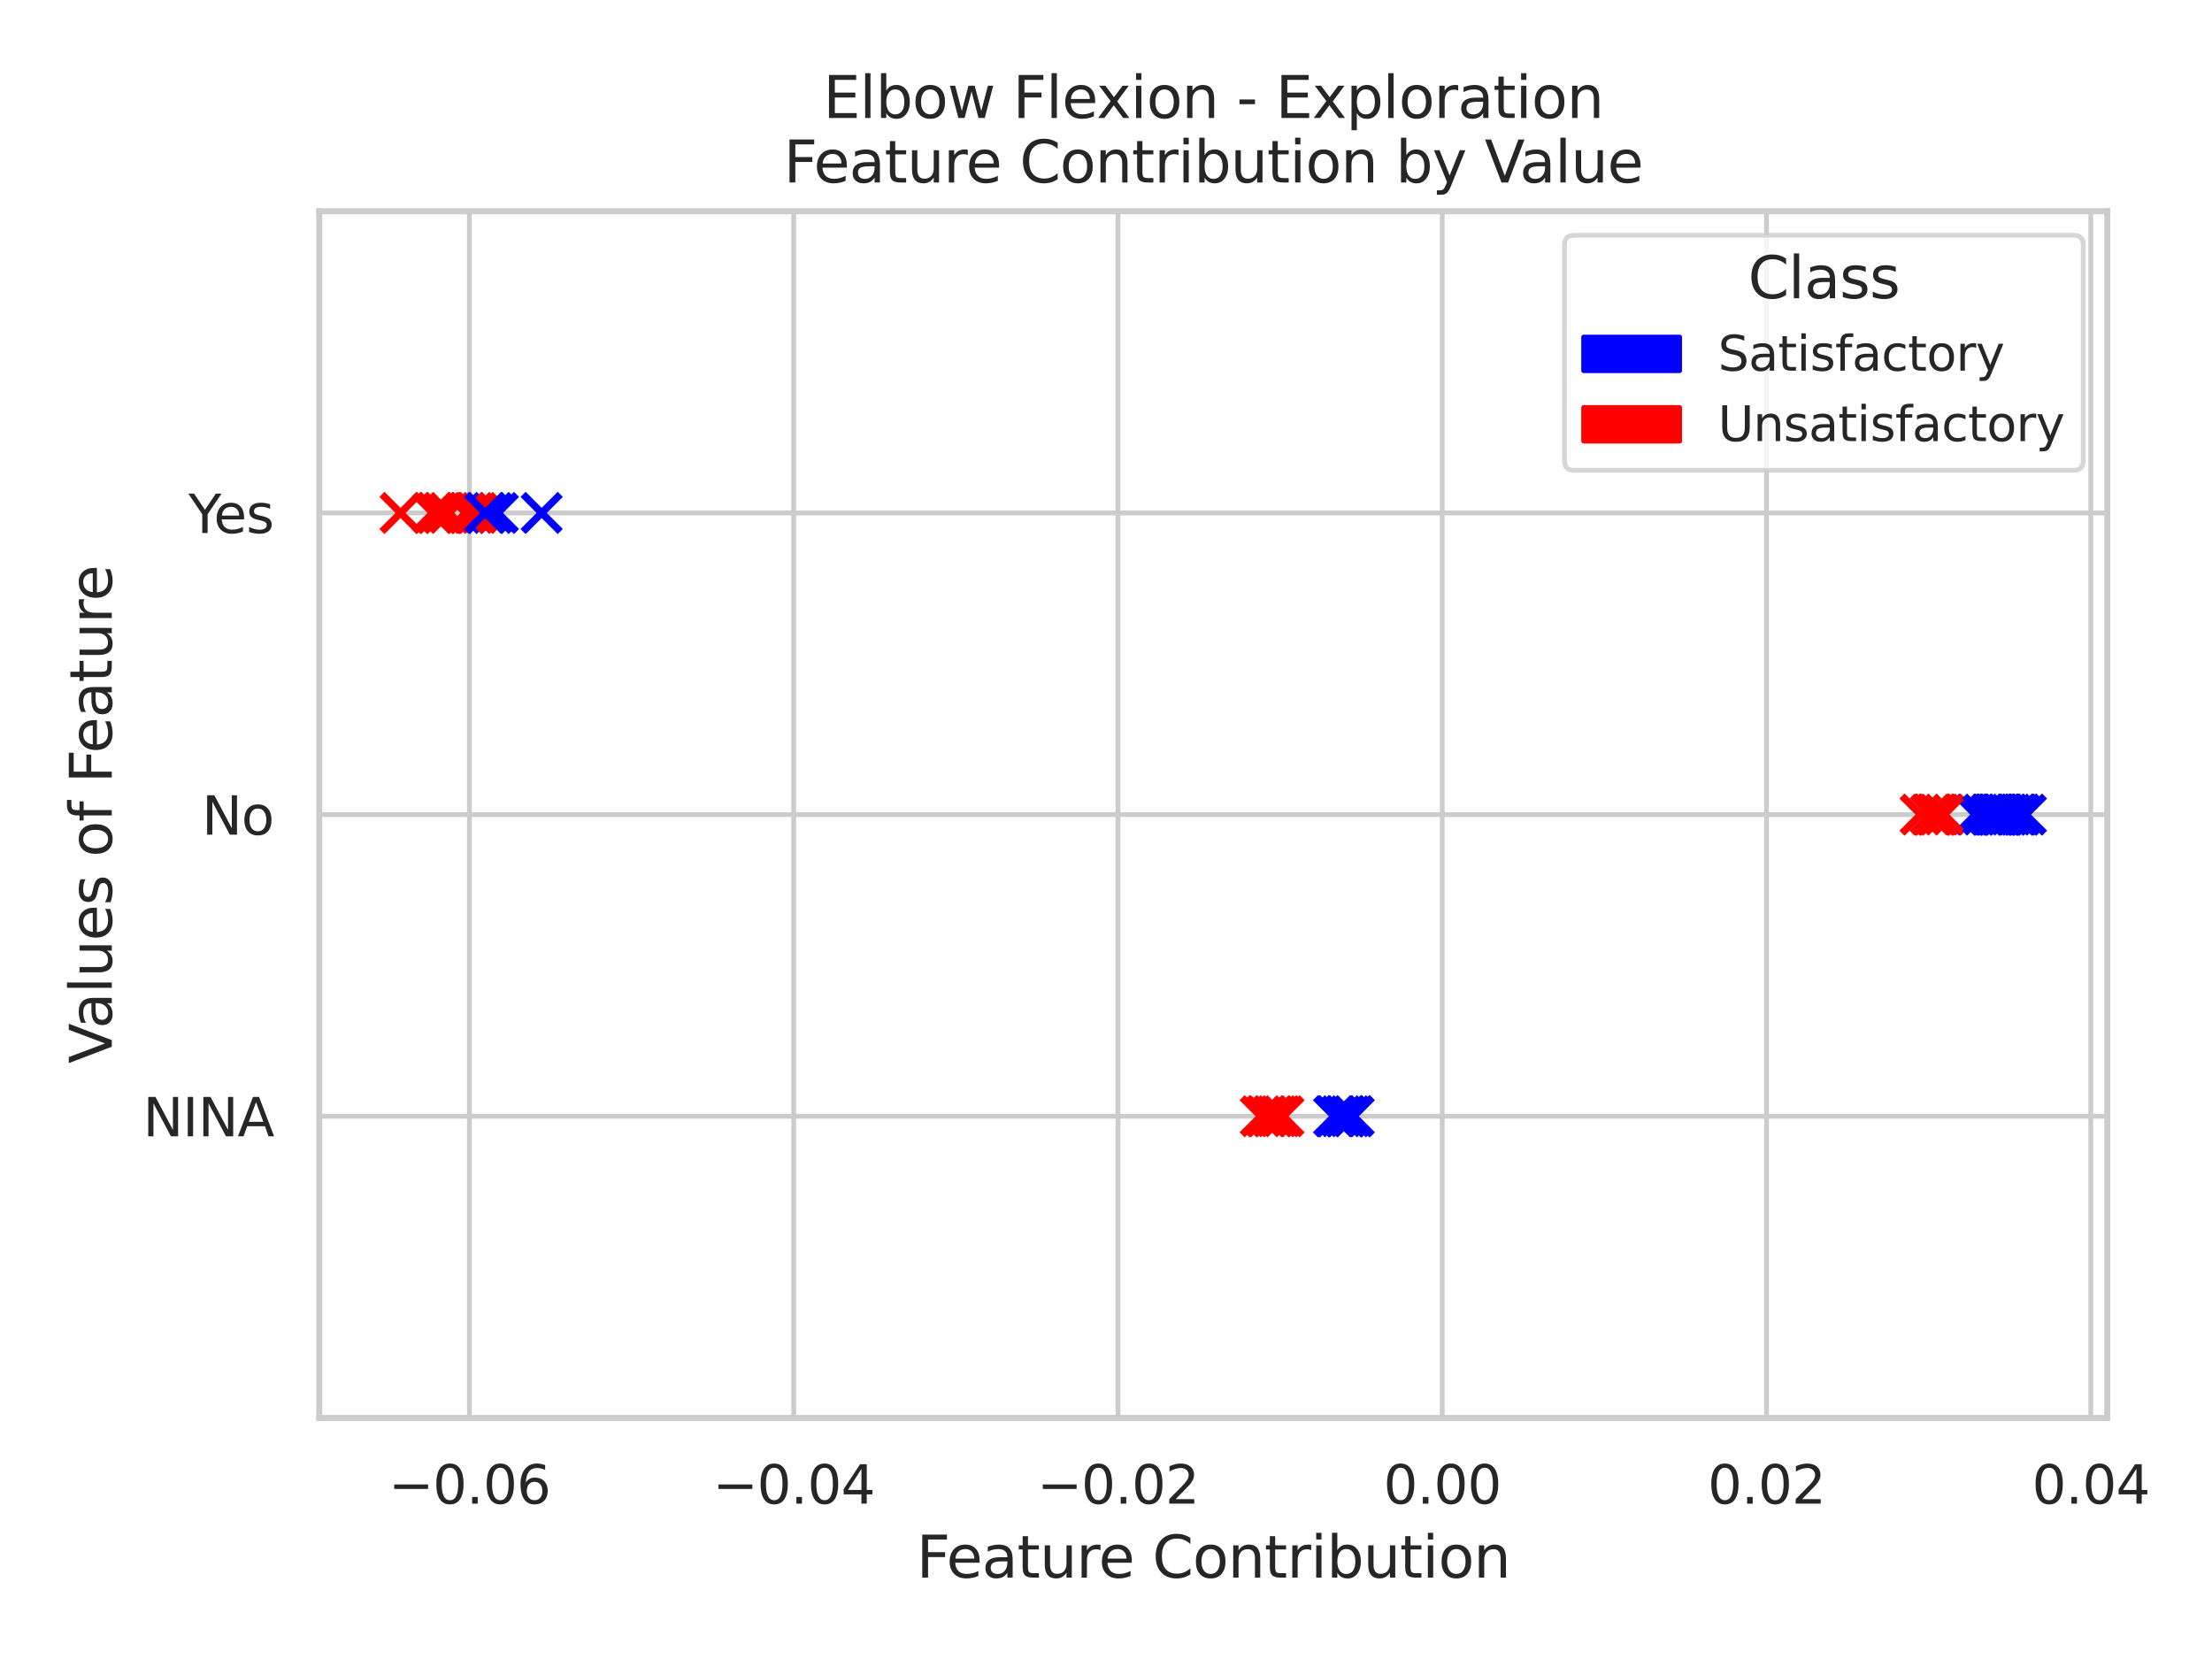 <?xml version="1.0" encoding="utf-8" standalone="no"?>
<!DOCTYPE svg PUBLIC "-//W3C//DTD SVG 1.1//EN"
  "http://www.w3.org/Graphics/SVG/1.1/DTD/svg11.dtd">
<svg xmlns:xlink="http://www.w3.org/1999/xlink" width="460.8pt" height="345.6pt" viewBox="0 0 460.8 345.6" xmlns="http://www.w3.org/2000/svg" version="1.1">
 <defs>
  <style type="text/css">*{stroke-linejoin: round; stroke-linecap: butt}</style>
 </defs>
 <g id="figure_1">
  <g id="patch_1">
   <path d="M 0 345.6 
L 460.8 345.6 
L 460.8 0 
L 0 0 
z
" style="fill: #ffffff"/>
  </g>
  <g id="axes_1">
   <g id="patch_2">
    <path d="M 66.51 295.38 
L 438.978 295.38 
L 438.978 44.016 
L 66.51 44.016 
z
" style="fill: #ffffff"/>
   </g>
   <g id="matplotlib.axis_1">
    <g id="xtick_1">
     <g id="line2d_1">
      <path d="M 97.789 295.38 
L 97.789 44.016 
" clip-path="url(#p3ee276b392)" style="fill: none; stroke: #cccccc; stroke-linecap: round"/>
     </g>
     <g id="text_1">
      <!-- −0.06 -->
      <g style="fill: #262626" transform="translate(80.934 313.238)scale(0.11 -0.11)">
       <defs>
        <path id="DejaVuSans-2212" d="M 678 2272 
L 4684 2272 
L 4684 1741 
L 678 1741 
L 678 2272 
z
" transform="scale(0.016)"/>
        <path id="DejaVuSans-30" d="M 2034 4250 
Q 1547 4250 1301 3770 
Q 1056 3291 1056 2328 
Q 1056 1369 1301 889 
Q 1547 409 2034 409 
Q 2525 409 2770 889 
Q 3016 1369 3016 2328 
Q 3016 3291 2770 3770 
Q 2525 4250 2034 4250 
z
M 2034 4750 
Q 2819 4750 3233 4129 
Q 3647 3509 3647 2328 
Q 3647 1150 3233 529 
Q 2819 -91 2034 -91 
Q 1250 -91 836 529 
Q 422 1150 422 2328 
Q 422 3509 836 4129 
Q 1250 4750 2034 4750 
z
" transform="scale(0.016)"/>
        <path id="DejaVuSans-2e" d="M 684 794 
L 1344 794 
L 1344 0 
L 684 0 
L 684 794 
z
" transform="scale(0.016)"/>
        <path id="DejaVuSans-36" d="M 2113 2584 
Q 1688 2584 1439 2293 
Q 1191 2003 1191 1497 
Q 1191 994 1439 701 
Q 1688 409 2113 409 
Q 2538 409 2786 701 
Q 3034 994 3034 1497 
Q 3034 2003 2786 2293 
Q 2538 2584 2113 2584 
z
M 3366 4563 
L 3366 3988 
Q 3128 4100 2886 4159 
Q 2644 4219 2406 4219 
Q 1781 4219 1451 3797 
Q 1122 3375 1075 2522 
Q 1259 2794 1537 2939 
Q 1816 3084 2150 3084 
Q 2853 3084 3261 2657 
Q 3669 2231 3669 1497 
Q 3669 778 3244 343 
Q 2819 -91 2113 -91 
Q 1303 -91 875 529 
Q 447 1150 447 2328 
Q 447 3434 972 4092 
Q 1497 4750 2381 4750 
Q 2619 4750 2861 4703 
Q 3103 4656 3366 4563 
z
" transform="scale(0.016)"/>
       </defs>
       <use xlink:href="#DejaVuSans-2212"/>
       <use xlink:href="#DejaVuSans-30" x="83.789"/>
       <use xlink:href="#DejaVuSans-2e" x="147.412"/>
       <use xlink:href="#DejaVuSans-30" x="179.199"/>
       <use xlink:href="#DejaVuSans-36" x="242.822"/>
      </g>
     </g>
    </g>
    <g id="xtick_2">
     <g id="line2d_2">
      <path d="M 165.341 295.38 
L 165.341 44.016 
" clip-path="url(#p3ee276b392)" style="fill: none; stroke: #cccccc; stroke-linecap: round"/>
     </g>
     <g id="text_2">
      <!-- −0.04 -->
      <g style="fill: #262626" transform="translate(148.486 313.238)scale(0.11 -0.11)">
       <defs>
        <path id="DejaVuSans-34" d="M 2419 4116 
L 825 1625 
L 2419 1625 
L 2419 4116 
z
M 2253 4666 
L 3047 4666 
L 3047 1625 
L 3713 1625 
L 3713 1100 
L 3047 1100 
L 3047 0 
L 2419 0 
L 2419 1100 
L 313 1100 
L 313 1709 
L 2253 4666 
z
" transform="scale(0.016)"/>
       </defs>
       <use xlink:href="#DejaVuSans-2212"/>
       <use xlink:href="#DejaVuSans-30" x="83.789"/>
       <use xlink:href="#DejaVuSans-2e" x="147.412"/>
       <use xlink:href="#DejaVuSans-30" x="179.199"/>
       <use xlink:href="#DejaVuSans-34" x="242.822"/>
      </g>
     </g>
    </g>
    <g id="xtick_3">
     <g id="line2d_3">
      <path d="M 232.893 295.38 
L 232.893 44.016 
" clip-path="url(#p3ee276b392)" style="fill: none; stroke: #cccccc; stroke-linecap: round"/>
     </g>
     <g id="text_3">
      <!-- −0.02 -->
      <g style="fill: #262626" transform="translate(216.038 313.238)scale(0.11 -0.11)">
       <defs>
        <path id="DejaVuSans-32" d="M 1228 531 
L 3431 531 
L 3431 0 
L 469 0 
L 469 531 
Q 828 903 1448 1529 
Q 2069 2156 2228 2338 
Q 2531 2678 2651 2914 
Q 2772 3150 2772 3378 
Q 2772 3750 2511 3984 
Q 2250 4219 1831 4219 
Q 1534 4219 1204 4116 
Q 875 4013 500 3803 
L 500 4441 
Q 881 4594 1212 4672 
Q 1544 4750 1819 4750 
Q 2544 4750 2975 4387 
Q 3406 4025 3406 3419 
Q 3406 3131 3298 2873 
Q 3191 2616 2906 2266 
Q 2828 2175 2409 1742 
Q 1991 1309 1228 531 
z
" transform="scale(0.016)"/>
       </defs>
       <use xlink:href="#DejaVuSans-2212"/>
       <use xlink:href="#DejaVuSans-30" x="83.789"/>
       <use xlink:href="#DejaVuSans-2e" x="147.412"/>
       <use xlink:href="#DejaVuSans-30" x="179.199"/>
       <use xlink:href="#DejaVuSans-32" x="242.822"/>
      </g>
     </g>
    </g>
    <g id="xtick_4">
     <g id="line2d_4">
      <path d="M 300.445 295.38 
L 300.445 44.016 
" clip-path="url(#p3ee276b392)" style="fill: none; stroke: #cccccc; stroke-linecap: round"/>
     </g>
     <g id="text_4">
      <!-- 0.00 -->
      <g style="fill: #262626" transform="translate(288.199 313.238)scale(0.11 -0.11)">
       <use xlink:href="#DejaVuSans-30"/>
       <use xlink:href="#DejaVuSans-2e" x="63.623"/>
       <use xlink:href="#DejaVuSans-30" x="95.41"/>
       <use xlink:href="#DejaVuSans-30" x="159.033"/>
      </g>
     </g>
    </g>
    <g id="xtick_5">
     <g id="line2d_5">
      <path d="M 367.997 295.38 
L 367.997 44.016 
" clip-path="url(#p3ee276b392)" style="fill: none; stroke: #cccccc; stroke-linecap: round"/>
     </g>
     <g id="text_5">
      <!-- 0.02 -->
      <g style="fill: #262626" transform="translate(355.751 313.238)scale(0.11 -0.11)">
       <use xlink:href="#DejaVuSans-30"/>
       <use xlink:href="#DejaVuSans-2e" x="63.623"/>
       <use xlink:href="#DejaVuSans-30" x="95.41"/>
       <use xlink:href="#DejaVuSans-32" x="159.033"/>
      </g>
     </g>
    </g>
    <g id="xtick_6">
     <g id="line2d_6">
      <path d="M 435.549 295.38 
L 435.549 44.016 
" clip-path="url(#p3ee276b392)" style="fill: none; stroke: #cccccc; stroke-linecap: round"/>
     </g>
     <g id="text_6">
      <!-- 0.04 -->
      <g style="fill: #262626" transform="translate(423.303 313.238)scale(0.11 -0.11)">
       <use xlink:href="#DejaVuSans-30"/>
       <use xlink:href="#DejaVuSans-2e" x="63.623"/>
       <use xlink:href="#DejaVuSans-30" x="95.41"/>
       <use xlink:href="#DejaVuSans-34" x="159.033"/>
      </g>
     </g>
    </g>
    <g id="text_7">
     <!-- Feature Contribution -->
     <g style="fill: #262626" transform="translate(190.916 328.644)scale(0.12 -0.12)">
      <defs>
       <path id="DejaVuSans-46" d="M 628 4666 
L 3309 4666 
L 3309 4134 
L 1259 4134 
L 1259 2759 
L 3109 2759 
L 3109 2228 
L 1259 2228 
L 1259 0 
L 628 0 
L 628 4666 
z
" transform="scale(0.016)"/>
       <path id="DejaVuSans-65" d="M 3597 1894 
L 3597 1613 
L 953 1613 
Q 991 1019 1311 708 
Q 1631 397 2203 397 
Q 2534 397 2845 478 
Q 3156 559 3463 722 
L 3463 178 
Q 3153 47 2828 -22 
Q 2503 -91 2169 -91 
Q 1331 -91 842 396 
Q 353 884 353 1716 
Q 353 2575 817 3079 
Q 1281 3584 2069 3584 
Q 2775 3584 3186 3129 
Q 3597 2675 3597 1894 
z
M 3022 2063 
Q 3016 2534 2758 2815 
Q 2500 3097 2075 3097 
Q 1594 3097 1305 2825 
Q 1016 2553 972 2059 
L 3022 2063 
z
" transform="scale(0.016)"/>
       <path id="DejaVuSans-61" d="M 2194 1759 
Q 1497 1759 1228 1600 
Q 959 1441 959 1056 
Q 959 750 1161 570 
Q 1363 391 1709 391 
Q 2188 391 2477 730 
Q 2766 1069 2766 1631 
L 2766 1759 
L 2194 1759 
z
M 3341 1997 
L 3341 0 
L 2766 0 
L 2766 531 
Q 2569 213 2275 61 
Q 1981 -91 1556 -91 
Q 1019 -91 701 211 
Q 384 513 384 1019 
Q 384 1609 779 1909 
Q 1175 2209 1959 2209 
L 2766 2209 
L 2766 2266 
Q 2766 2663 2505 2880 
Q 2244 3097 1772 3097 
Q 1472 3097 1187 3025 
Q 903 2953 641 2809 
L 641 3341 
Q 956 3463 1253 3523 
Q 1550 3584 1831 3584 
Q 2591 3584 2966 3190 
Q 3341 2797 3341 1997 
z
" transform="scale(0.016)"/>
       <path id="DejaVuSans-74" d="M 1172 4494 
L 1172 3500 
L 2356 3500 
L 2356 3053 
L 1172 3053 
L 1172 1153 
Q 1172 725 1289 603 
Q 1406 481 1766 481 
L 2356 481 
L 2356 0 
L 1766 0 
Q 1100 0 847 248 
Q 594 497 594 1153 
L 594 3053 
L 172 3053 
L 172 3500 
L 594 3500 
L 594 4494 
L 1172 4494 
z
" transform="scale(0.016)"/>
       <path id="DejaVuSans-75" d="M 544 1381 
L 544 3500 
L 1119 3500 
L 1119 1403 
Q 1119 906 1312 657 
Q 1506 409 1894 409 
Q 2359 409 2629 706 
Q 2900 1003 2900 1516 
L 2900 3500 
L 3475 3500 
L 3475 0 
L 2900 0 
L 2900 538 
Q 2691 219 2414 64 
Q 2138 -91 1772 -91 
Q 1169 -91 856 284 
Q 544 659 544 1381 
z
M 1991 3584 
L 1991 3584 
z
" transform="scale(0.016)"/>
       <path id="DejaVuSans-72" d="M 2631 2963 
Q 2534 3019 2420 3045 
Q 2306 3072 2169 3072 
Q 1681 3072 1420 2755 
Q 1159 2438 1159 1844 
L 1159 0 
L 581 0 
L 581 3500 
L 1159 3500 
L 1159 2956 
Q 1341 3275 1631 3429 
Q 1922 3584 2338 3584 
Q 2397 3584 2469 3576 
Q 2541 3569 2628 3553 
L 2631 2963 
z
" transform="scale(0.016)"/>
       <path id="DejaVuSans-20" transform="scale(0.016)"/>
       <path id="DejaVuSans-43" d="M 4122 4306 
L 4122 3641 
Q 3803 3938 3442 4084 
Q 3081 4231 2675 4231 
Q 1875 4231 1450 3742 
Q 1025 3253 1025 2328 
Q 1025 1406 1450 917 
Q 1875 428 2675 428 
Q 3081 428 3442 575 
Q 3803 722 4122 1019 
L 4122 359 
Q 3791 134 3420 21 
Q 3050 -91 2638 -91 
Q 1578 -91 968 557 
Q 359 1206 359 2328 
Q 359 3453 968 4101 
Q 1578 4750 2638 4750 
Q 3056 4750 3426 4639 
Q 3797 4528 4122 4306 
z
" transform="scale(0.016)"/>
       <path id="DejaVuSans-6f" d="M 1959 3097 
Q 1497 3097 1228 2736 
Q 959 2375 959 1747 
Q 959 1119 1226 758 
Q 1494 397 1959 397 
Q 2419 397 2687 759 
Q 2956 1122 2956 1747 
Q 2956 2369 2687 2733 
Q 2419 3097 1959 3097 
z
M 1959 3584 
Q 2709 3584 3137 3096 
Q 3566 2609 3566 1747 
Q 3566 888 3137 398 
Q 2709 -91 1959 -91 
Q 1206 -91 779 398 
Q 353 888 353 1747 
Q 353 2609 779 3096 
Q 1206 3584 1959 3584 
z
" transform="scale(0.016)"/>
       <path id="DejaVuSans-6e" d="M 3513 2113 
L 3513 0 
L 2938 0 
L 2938 2094 
Q 2938 2591 2744 2837 
Q 2550 3084 2163 3084 
Q 1697 3084 1428 2787 
Q 1159 2491 1159 1978 
L 1159 0 
L 581 0 
L 581 3500 
L 1159 3500 
L 1159 2956 
Q 1366 3272 1645 3428 
Q 1925 3584 2291 3584 
Q 2894 3584 3203 3211 
Q 3513 2838 3513 2113 
z
" transform="scale(0.016)"/>
       <path id="DejaVuSans-69" d="M 603 3500 
L 1178 3500 
L 1178 0 
L 603 0 
L 603 3500 
z
M 603 4863 
L 1178 4863 
L 1178 4134 
L 603 4134 
L 603 4863 
z
" transform="scale(0.016)"/>
       <path id="DejaVuSans-62" d="M 3116 1747 
Q 3116 2381 2855 2742 
Q 2594 3103 2138 3103 
Q 1681 3103 1420 2742 
Q 1159 2381 1159 1747 
Q 1159 1113 1420 752 
Q 1681 391 2138 391 
Q 2594 391 2855 752 
Q 3116 1113 3116 1747 
z
M 1159 2969 
Q 1341 3281 1617 3432 
Q 1894 3584 2278 3584 
Q 2916 3584 3314 3078 
Q 3713 2572 3713 1747 
Q 3713 922 3314 415 
Q 2916 -91 2278 -91 
Q 1894 -91 1617 61 
Q 1341 213 1159 525 
L 1159 0 
L 581 0 
L 581 4863 
L 1159 4863 
L 1159 2969 
z
" transform="scale(0.016)"/>
      </defs>
      <use xlink:href="#DejaVuSans-46"/>
      <use xlink:href="#DejaVuSans-65" x="52.02"/>
      <use xlink:href="#DejaVuSans-61" x="113.543"/>
      <use xlink:href="#DejaVuSans-74" x="174.822"/>
      <use xlink:href="#DejaVuSans-75" x="214.031"/>
      <use xlink:href="#DejaVuSans-72" x="277.41"/>
      <use xlink:href="#DejaVuSans-65" x="316.273"/>
      <use xlink:href="#DejaVuSans-20" x="377.797"/>
      <use xlink:href="#DejaVuSans-43" x="409.584"/>
      <use xlink:href="#DejaVuSans-6f" x="479.408"/>
      <use xlink:href="#DejaVuSans-6e" x="540.59"/>
      <use xlink:href="#DejaVuSans-74" x="603.969"/>
      <use xlink:href="#DejaVuSans-72" x="643.178"/>
      <use xlink:href="#DejaVuSans-69" x="684.291"/>
      <use xlink:href="#DejaVuSans-62" x="712.074"/>
      <use xlink:href="#DejaVuSans-75" x="775.551"/>
      <use xlink:href="#DejaVuSans-74" x="838.93"/>
      <use xlink:href="#DejaVuSans-69" x="878.139"/>
      <use xlink:href="#DejaVuSans-6f" x="905.922"/>
      <use xlink:href="#DejaVuSans-6e" x="967.104"/>
     </g>
    </g>
   </g>
   <g id="matplotlib.axis_2">
    <g id="ytick_1">
     <g id="line2d_7">
      <path d="M 66.51 295.38 
L 438.978 295.38 
" clip-path="url(#p3ee276b392)" style="fill: none; stroke: #cccccc; stroke-linecap: round"/>
     </g>
    </g>
    <g id="ytick_2">
     <g id="line2d_8">
      <path d="M 66.51 232.539 
L 438.978 232.539 
" clip-path="url(#p3ee276b392)" style="fill: none; stroke: #cccccc; stroke-linecap: round"/>
     </g>
     <g id="text_8">
      <!-- NINA -->
      <g style="fill: #262626" transform="translate(29.782 236.718)scale(0.11 -0.11)">
       <defs>
        <path id="DejaVuSans-4e" d="M 628 4666 
L 1478 4666 
L 3547 763 
L 3547 4666 
L 4159 4666 
L 4159 0 
L 3309 0 
L 1241 3903 
L 1241 0 
L 628 0 
L 628 4666 
z
" transform="scale(0.016)"/>
        <path id="DejaVuSans-49" d="M 628 4666 
L 1259 4666 
L 1259 0 
L 628 0 
L 628 4666 
z
" transform="scale(0.016)"/>
        <path id="DejaVuSans-41" d="M 2188 4044 
L 1331 1722 
L 3047 1722 
L 2188 4044 
z
M 1831 4666 
L 2547 4666 
L 4325 0 
L 3669 0 
L 3244 1197 
L 1141 1197 
L 716 0 
L 50 0 
L 1831 4666 
z
" transform="scale(0.016)"/>
       </defs>
       <use xlink:href="#DejaVuSans-4e"/>
       <use xlink:href="#DejaVuSans-49" x="74.805"/>
       <use xlink:href="#DejaVuSans-4e" x="104.297"/>
       <use xlink:href="#DejaVuSans-41" x="179.102"/>
      </g>
     </g>
    </g>
    <g id="ytick_3">
     <g id="line2d_9">
      <path d="M 66.51 169.698 
L 438.978 169.698 
" clip-path="url(#p3ee276b392)" style="fill: none; stroke: #cccccc; stroke-linecap: round"/>
     </g>
     <g id="text_9">
      <!-- No -->
      <g style="fill: #262626" transform="translate(42.05 173.877)scale(0.11 -0.11)">
       <use xlink:href="#DejaVuSans-4e"/>
       <use xlink:href="#DejaVuSans-6f" x="74.805"/>
      </g>
     </g>
    </g>
    <g id="ytick_4">
     <g id="line2d_10">
      <path d="M 66.51 106.857 
L 438.978 106.857 
" clip-path="url(#p3ee276b392)" style="fill: none; stroke: #cccccc; stroke-linecap: round"/>
     </g>
     <g id="text_10">
      <!-- Yes -->
      <g style="fill: #262626" transform="translate(39.25 111.036)scale(0.11 -0.11)">
       <defs>
        <path id="DejaVuSans-59" d="M -13 4666 
L 666 4666 
L 1959 2747 
L 3244 4666 
L 3922 4666 
L 2272 2222 
L 2272 0 
L 1638 0 
L 1638 2222 
L -13 4666 
z
" transform="scale(0.016)"/>
        <path id="DejaVuSans-73" d="M 2834 3397 
L 2834 2853 
Q 2591 2978 2328 3040 
Q 2066 3103 1784 3103 
Q 1356 3103 1142 2972 
Q 928 2841 928 2578 
Q 928 2378 1081 2264 
Q 1234 2150 1697 2047 
L 1894 2003 
Q 2506 1872 2764 1633 
Q 3022 1394 3022 966 
Q 3022 478 2636 193 
Q 2250 -91 1575 -91 
Q 1294 -91 989 -36 
Q 684 19 347 128 
L 347 722 
Q 666 556 975 473 
Q 1284 391 1588 391 
Q 1994 391 2212 530 
Q 2431 669 2431 922 
Q 2431 1156 2273 1281 
Q 2116 1406 1581 1522 
L 1381 1569 
Q 847 1681 609 1914 
Q 372 2147 372 2553 
Q 372 3047 722 3315 
Q 1072 3584 1716 3584 
Q 2034 3584 2315 3537 
Q 2597 3491 2834 3397 
z
" transform="scale(0.016)"/>
       </defs>
       <use xlink:href="#DejaVuSans-59"/>
       <use xlink:href="#DejaVuSans-65" x="47.834"/>
       <use xlink:href="#DejaVuSans-73" x="109.357"/>
      </g>
     </g>
    </g>
    <g id="ytick_5">
     <g id="line2d_11">
      <path d="M 66.51 44.016 
L 438.978 44.016 
" clip-path="url(#p3ee276b392)" style="fill: none; stroke: #cccccc; stroke-linecap: round"/>
     </g>
    </g>
    <g id="text_11">
     <!-- Values of Feature -->
     <g style="fill: #262626" transform="translate(23.286 221.566)rotate(-90)scale(0.12 -0.12)">
      <defs>
       <path id="DejaVuSans-56" d="M 1831 0 
L 50 4666 
L 709 4666 
L 2188 738 
L 3669 4666 
L 4325 4666 
L 2547 0 
L 1831 0 
z
" transform="scale(0.016)"/>
       <path id="DejaVuSans-6c" d="M 603 4863 
L 1178 4863 
L 1178 0 
L 603 0 
L 603 4863 
z
" transform="scale(0.016)"/>
       <path id="DejaVuSans-66" d="M 2375 4863 
L 2375 4384 
L 1825 4384 
Q 1516 4384 1395 4259 
Q 1275 4134 1275 3809 
L 1275 3500 
L 2222 3500 
L 2222 3053 
L 1275 3053 
L 1275 0 
L 697 0 
L 697 3053 
L 147 3053 
L 147 3500 
L 697 3500 
L 697 3744 
Q 697 4328 969 4595 
Q 1241 4863 1831 4863 
L 2375 4863 
z
" transform="scale(0.016)"/>
      </defs>
      <use xlink:href="#DejaVuSans-56"/>
      <use xlink:href="#DejaVuSans-61" x="60.658"/>
      <use xlink:href="#DejaVuSans-6c" x="121.938"/>
      <use xlink:href="#DejaVuSans-75" x="149.721"/>
      <use xlink:href="#DejaVuSans-65" x="213.1"/>
      <use xlink:href="#DejaVuSans-73" x="274.623"/>
      <use xlink:href="#DejaVuSans-20" x="326.723"/>
      <use xlink:href="#DejaVuSans-6f" x="358.51"/>
      <use xlink:href="#DejaVuSans-66" x="419.691"/>
      <use xlink:href="#DejaVuSans-20" x="454.896"/>
      <use xlink:href="#DejaVuSans-46" x="486.684"/>
      <use xlink:href="#DejaVuSans-65" x="538.703"/>
      <use xlink:href="#DejaVuSans-61" x="600.227"/>
      <use xlink:href="#DejaVuSans-74" x="661.506"/>
      <use xlink:href="#DejaVuSans-75" x="700.715"/>
      <use xlink:href="#DejaVuSans-72" x="764.094"/>
      <use xlink:href="#DejaVuSans-65" x="802.957"/>
     </g>
    </g>
   </g>
   <g id="PathCollection_1">
    <path d="M 416.426 173.571 
L 424.172 165.825 
M 416.426 165.825 
L 424.172 173.571 
" clip-path="url(#p3ee276b392)" style="fill: #0000ff; stroke: #0000ff; stroke-width: 1.5"/>
    <path d="M 412.985 173.571 
L 420.731 165.825 
M 412.985 165.825 
L 420.731 173.571 
" clip-path="url(#p3ee276b392)" style="fill: #0000ff; stroke: #0000ff; stroke-width: 1.5"/>
    <path d="M 418.175 173.571 
L 425.921 165.825 
M 418.175 165.825 
L 425.921 173.571 
" clip-path="url(#p3ee276b392)" style="fill: #0000ff; stroke: #0000ff; stroke-width: 1.5"/>
    <path d="M 97.356 110.73 
L 105.102 102.984 
M 97.356 102.984 
L 105.102 110.73 
" clip-path="url(#p3ee276b392)" style="fill: #0000ff; stroke: #0000ff; stroke-width: 1.5"/>
    <path d="M 262.839 236.412 
L 270.585 228.666 
M 262.839 228.666 
L 270.585 236.412 
" clip-path="url(#p3ee276b392)" style="fill: #ff0000; stroke: #ff0000; stroke-width: 1.5"/>
    <path d="M 262.104 236.412 
L 269.85 228.666 
M 262.104 228.666 
L 269.85 236.412 
" clip-path="url(#p3ee276b392)" style="fill: #ff0000; stroke: #ff0000; stroke-width: 1.5"/>
    <path d="M 263.509 236.412 
L 271.255 228.666 
M 263.509 228.666 
L 271.255 236.412 
" clip-path="url(#p3ee276b392)" style="fill: #ff0000; stroke: #ff0000; stroke-width: 1.5"/>
    <path d="M 88.446 110.73 
L 96.192 102.984 
M 88.446 102.984 
L 96.192 110.73 
" clip-path="url(#p3ee276b392)" style="fill: #ff0000; stroke: #ff0000; stroke-width: 1.5"/>
    <path d="M 413.066 173.571 
L 420.812 165.825 
M 413.066 165.825 
L 420.812 173.571 
" clip-path="url(#p3ee276b392)" style="fill: #0000ff; stroke: #0000ff; stroke-width: 1.5"/>
    <path d="M 407.619 173.571 
L 415.365 165.825 
M 407.619 165.825 
L 415.365 173.571 
" clip-path="url(#p3ee276b392)" style="fill: #0000ff; stroke: #0000ff; stroke-width: 1.5"/>
    <path d="M 398.312 173.571 
L 406.058 165.825 
M 398.312 165.825 
L 406.058 173.571 
" clip-path="url(#p3ee276b392)" style="fill: #ff0000; stroke: #ff0000; stroke-width: 1.5"/>
    <path d="M 261.238 236.412 
L 268.984 228.666 
M 261.238 228.666 
L 268.984 236.412 
" clip-path="url(#p3ee276b392)" style="fill: #ff0000; stroke: #ff0000; stroke-width: 1.5"/>
    <path d="M 413.182 173.571 
L 420.928 165.825 
M 413.182 165.825 
L 420.928 173.571 
" clip-path="url(#p3ee276b392)" style="fill: #0000ff; stroke: #0000ff; stroke-width: 1.5"/>
    <path d="M 399.67 173.571 
L 407.416 165.825 
M 399.67 165.825 
L 407.416 173.571 
" clip-path="url(#p3ee276b392)" style="fill: #ff0000; stroke: #ff0000; stroke-width: 1.5"/>
    <path d="M 414.319 173.571 
L 422.065 165.825 
M 414.319 165.825 
L 422.065 173.571 
" clip-path="url(#p3ee276b392)" style="fill: #0000ff; stroke: #0000ff; stroke-width: 1.5"/>
    <path d="M 398.726 173.571 
L 406.472 165.825 
M 398.726 165.825 
L 406.472 173.571 
" clip-path="url(#p3ee276b392)" style="fill: #ff0000; stroke: #ff0000; stroke-width: 1.5"/>
    <path d="M 413.465 173.571 
L 421.211 165.825 
M 413.465 165.825 
L 421.211 173.571 
" clip-path="url(#p3ee276b392)" style="fill: #0000ff; stroke: #0000ff; stroke-width: 1.5"/>
    <path d="M 261.34 236.412 
L 269.086 228.666 
M 261.34 228.666 
L 269.086 236.412 
" clip-path="url(#p3ee276b392)" style="fill: #ff0000; stroke: #ff0000; stroke-width: 1.5"/>
    <path d="M 98.741 110.73 
L 106.487 102.984 
M 98.741 102.984 
L 106.487 110.73 
" clip-path="url(#p3ee276b392)" style="fill: #0000ff; stroke: #0000ff; stroke-width: 1.5"/>
    <path d="M 278.061 236.412 
L 285.807 228.666 
M 278.061 228.666 
L 285.807 236.412 
" clip-path="url(#p3ee276b392)" style="fill: #0000ff; stroke: #0000ff; stroke-width: 1.5"/>
    <path d="M 413.449 173.571 
L 421.194 165.825 
M 413.449 165.825 
L 421.194 173.571 
" clip-path="url(#p3ee276b392)" style="fill: #0000ff; stroke: #0000ff; stroke-width: 1.5"/>
    <path d="M 259.79 236.412 
L 267.536 228.666 
M 259.79 228.666 
L 267.536 236.412 
" clip-path="url(#p3ee276b392)" style="fill: #ff0000; stroke: #ff0000; stroke-width: 1.5"/>
    <path d="M 79.567 110.73 
L 87.313 102.984 
M 79.567 102.984 
L 87.313 110.73 
" clip-path="url(#p3ee276b392)" style="fill: #ff0000; stroke: #ff0000; stroke-width: 1.5"/>
    <path d="M 412.902 173.571 
L 420.648 165.825 
M 412.902 165.825 
L 420.648 173.571 
" clip-path="url(#p3ee276b392)" style="fill: #0000ff; stroke: #0000ff; stroke-width: 1.5"/>
    <path d="M 278.128 236.412 
L 285.874 228.666 
M 278.128 228.666 
L 285.874 236.412 
" clip-path="url(#p3ee276b392)" style="fill: #0000ff; stroke: #0000ff; stroke-width: 1.5"/>
    <path d="M 108.966 110.73 
L 116.712 102.984 
M 108.966 102.984 
L 116.712 110.73 
" clip-path="url(#p3ee276b392)" style="fill: #0000ff; stroke: #0000ff; stroke-width: 1.5"/>
    <path d="M 401.188 173.571 
L 408.934 165.825 
M 401.188 165.825 
L 408.934 173.571 
" clip-path="url(#p3ee276b392)" style="fill: #ff0000; stroke: #ff0000; stroke-width: 1.5"/>
    <path d="M 87.234 110.73 
L 94.98 102.984 
M 87.234 102.984 
L 94.98 110.73 
" clip-path="url(#p3ee276b392)" style="fill: #ff0000; stroke: #ff0000; stroke-width: 1.5"/>
    <path d="M 416.963 173.571 
L 424.709 165.825 
M 416.963 165.825 
L 424.709 173.571 
" clip-path="url(#p3ee276b392)" style="fill: #0000ff; stroke: #0000ff; stroke-width: 1.5"/>
    <path d="M 88.533 110.73 
L 96.279 102.984 
M 88.533 102.984 
L 96.279 110.73 
" clip-path="url(#p3ee276b392)" style="fill: #ff0000; stroke: #ff0000; stroke-width: 1.5"/>
    <path d="M 275.464 236.412 
L 283.21 228.666 
M 275.464 228.666 
L 283.21 236.412 
" clip-path="url(#p3ee276b392)" style="fill: #0000ff; stroke: #0000ff; stroke-width: 1.5"/>
    <path d="M 412.386 173.571 
L 420.132 165.825 
M 412.386 165.825 
L 420.132 173.571 
" clip-path="url(#p3ee276b392)" style="fill: #0000ff; stroke: #0000ff; stroke-width: 1.5"/>
    <path d="M 398.612 173.571 
L 406.358 165.825 
M 398.612 165.825 
L 406.358 173.571 
" clip-path="url(#p3ee276b392)" style="fill: #ff0000; stroke: #ff0000; stroke-width: 1.5"/>
    <path d="M 414.206 173.571 
L 421.952 165.825 
M 414.206 165.825 
L 421.952 173.571 
" clip-path="url(#p3ee276b392)" style="fill: #0000ff; stroke: #0000ff; stroke-width: 1.5"/>
    <path d="M 410.92 173.571 
L 418.666 165.825 
M 410.92 165.825 
L 418.666 173.571 
" clip-path="url(#p3ee276b392)" style="fill: #0000ff; stroke: #0000ff; stroke-width: 1.5"/>
    <path d="M 400.114 173.571 
L 407.86 165.825 
M 400.114 165.825 
L 407.86 173.571 
" clip-path="url(#p3ee276b392)" style="fill: #ff0000; stroke: #ff0000; stroke-width: 1.5"/>
    <path d="M 99.86 110.73 
L 107.606 102.984 
M 99.86 102.984 
L 107.606 110.73 
" clip-path="url(#p3ee276b392)" style="fill: #0000ff; stroke: #0000ff; stroke-width: 1.5"/>
    <path d="M 95.443 110.73 
L 103.189 102.984 
M 95.443 102.984 
L 103.189 110.73 
" clip-path="url(#p3ee276b392)" style="fill: #ff0000; stroke: #ff0000; stroke-width: 1.5"/>
    <path d="M 93.083 110.73 
L 100.829 102.984 
M 93.083 102.984 
L 100.829 110.73 
" clip-path="url(#p3ee276b392)" style="fill: #ff0000; stroke: #ff0000; stroke-width: 1.5"/>
    <path d="M 398.752 173.571 
L 406.498 165.825 
M 398.752 165.825 
L 406.498 173.571 
" clip-path="url(#p3ee276b392)" style="fill: #ff0000; stroke: #ff0000; stroke-width: 1.5"/>
    <path d="M 411.373 173.571 
L 419.119 165.825 
M 411.373 165.825 
L 419.119 173.571 
" clip-path="url(#p3ee276b392)" style="fill: #0000ff; stroke: #0000ff; stroke-width: 1.5"/>
    <path d="M 274.444 236.412 
L 282.19 228.666 
M 274.444 228.666 
L 282.19 236.412 
" clip-path="url(#p3ee276b392)" style="fill: #0000ff; stroke: #0000ff; stroke-width: 1.5"/>
    <path d="M 415.038 173.571 
L 422.784 165.825 
M 415.038 165.825 
L 422.784 173.571 
" clip-path="url(#p3ee276b392)" style="fill: #0000ff; stroke: #0000ff; stroke-width: 1.5"/>
    <path d="M 274.299 236.412 
L 282.045 228.666 
M 274.299 228.666 
L 282.045 236.412 
" clip-path="url(#p3ee276b392)" style="fill: #0000ff; stroke: #0000ff; stroke-width: 1.5"/>
    <path d="M 276.483 236.412 
L 284.229 228.666 
M 276.483 228.666 
L 284.229 236.412 
" clip-path="url(#p3ee276b392)" style="fill: #0000ff; stroke: #0000ff; stroke-width: 1.5"/>
    <path d="M 94.702 110.73 
L 102.448 102.984 
M 94.702 102.984 
L 102.448 110.73 
" clip-path="url(#p3ee276b392)" style="fill: #ff0000; stroke: #ff0000; stroke-width: 1.5"/>
    <path d="M 89.713 110.73 
L 97.459 102.984 
M 89.713 102.984 
L 97.459 110.73 
" clip-path="url(#p3ee276b392)" style="fill: #ff0000; stroke: #ff0000; stroke-width: 1.5"/>
    <path d="M 412.283 173.571 
L 420.029 165.825 
M 412.283 165.825 
L 420.029 173.571 
" clip-path="url(#p3ee276b392)" style="fill: #0000ff; stroke: #0000ff; stroke-width: 1.5"/>
    <path d="M 276.395 236.412 
L 284.141 228.666 
M 276.395 228.666 
L 284.141 236.412 
" clip-path="url(#p3ee276b392)" style="fill: #0000ff; stroke: #0000ff; stroke-width: 1.5"/>
    <path d="M 411.425 173.571 
L 419.171 165.825 
M 411.425 165.825 
L 419.171 173.571 
" clip-path="url(#p3ee276b392)" style="fill: #0000ff; stroke: #0000ff; stroke-width: 1.5"/>
    <path d="M 87.086 110.73 
L 94.832 102.984 
M 87.086 102.984 
L 94.832 110.73 
" clip-path="url(#p3ee276b392)" style="fill: #ff0000; stroke: #ff0000; stroke-width: 1.5"/>
    <path d="M 416.08 173.571 
L 423.826 165.825 
M 416.08 165.825 
L 423.826 173.571 
" clip-path="url(#p3ee276b392)" style="fill: #0000ff; stroke: #0000ff; stroke-width: 1.5"/>
    <path d="M 413.333 173.571 
L 421.079 165.825 
M 413.333 165.825 
L 421.079 173.571 
" clip-path="url(#p3ee276b392)" style="fill: #0000ff; stroke: #0000ff; stroke-width: 1.5"/>
    <path d="M 412.301 173.571 
L 420.047 165.825 
M 412.301 165.825 
L 420.047 173.571 
" clip-path="url(#p3ee276b392)" style="fill: #0000ff; stroke: #0000ff; stroke-width: 1.5"/>
    <path d="M 399.48 173.571 
L 407.226 165.825 
M 399.48 165.825 
L 407.226 173.571 
" clip-path="url(#p3ee276b392)" style="fill: #ff0000; stroke: #ff0000; stroke-width: 1.5"/>
    <path d="M 412.276 173.571 
L 420.022 165.825 
M 412.276 165.825 
L 420.022 173.571 
" clip-path="url(#p3ee276b392)" style="fill: #0000ff; stroke: #0000ff; stroke-width: 1.5"/>
    <path d="M 276.285 236.412 
L 284.031 228.666 
M 276.285 228.666 
L 284.031 236.412 
" clip-path="url(#p3ee276b392)" style="fill: #0000ff; stroke: #0000ff; stroke-width: 1.5"/>
    <path d="M 274.025 236.412 
L 281.771 228.666 
M 274.025 228.666 
L 281.771 236.412 
" clip-path="url(#p3ee276b392)" style="fill: #0000ff; stroke: #0000ff; stroke-width: 1.5"/>
    <path d="M 97.187 110.73 
L 104.933 102.984 
M 97.187 102.984 
L 104.933 110.73 
" clip-path="url(#p3ee276b392)" style="fill: #0000ff; stroke: #0000ff; stroke-width: 1.5"/>
    <path d="M 260.053 236.412 
L 267.799 228.666 
M 260.053 228.666 
L 267.799 236.412 
" clip-path="url(#p3ee276b392)" style="fill: #ff0000; stroke: #ff0000; stroke-width: 1.5"/>
    <path d="M 409.236 173.571 
L 416.982 165.825 
M 409.236 165.825 
L 416.982 173.571 
" clip-path="url(#p3ee276b392)" style="fill: #0000ff; stroke: #0000ff; stroke-width: 1.5"/>
    <path d="M 399.522 173.571 
L 407.268 165.825 
M 399.522 165.825 
L 407.268 173.571 
" clip-path="url(#p3ee276b392)" style="fill: #ff0000; stroke: #ff0000; stroke-width: 1.5"/>
    <path d="M 277.341 236.412 
L 285.087 228.666 
M 277.341 228.666 
L 285.087 236.412 
" clip-path="url(#p3ee276b392)" style="fill: #0000ff; stroke: #0000ff; stroke-width: 1.5"/>
    <path d="M 411.635 173.571 
L 419.381 165.825 
M 411.635 165.825 
L 419.381 173.571 
" clip-path="url(#p3ee276b392)" style="fill: #0000ff; stroke: #0000ff; stroke-width: 1.5"/>
    <path d="M 416.143 173.571 
L 423.889 165.825 
M 416.143 165.825 
L 423.889 173.571 
" clip-path="url(#p3ee276b392)" style="fill: #0000ff; stroke: #0000ff; stroke-width: 1.5"/>
    <path d="M 86.247 110.73 
L 93.993 102.984 
M 86.247 102.984 
L 93.993 110.73 
" clip-path="url(#p3ee276b392)" style="fill: #ff0000; stroke: #ff0000; stroke-width: 1.5"/>
    <path d="M 410.788 173.571 
L 418.534 165.825 
M 410.788 165.825 
L 418.534 173.571 
" clip-path="url(#p3ee276b392)" style="fill: #0000ff; stroke: #0000ff; stroke-width: 1.5"/>
    <path d="M 416.922 173.571 
L 424.668 165.825 
M 416.922 165.825 
L 424.668 173.571 
" clip-path="url(#p3ee276b392)" style="fill: #0000ff; stroke: #0000ff; stroke-width: 1.5"/>
    <path d="M 410.878 173.571 
L 418.624 165.825 
M 410.878 165.825 
L 418.624 173.571 
" clip-path="url(#p3ee276b392)" style="fill: #0000ff; stroke: #0000ff; stroke-width: 1.5"/>
    <path d="M 412.08 173.571 
L 419.825 165.825 
M 412.08 165.825 
L 419.825 173.571 
" clip-path="url(#p3ee276b392)" style="fill: #0000ff; stroke: #0000ff; stroke-width: 1.5"/>
    <path d="M 396.216 173.571 
L 403.962 165.825 
M 396.216 165.825 
L 403.962 173.571 
" clip-path="url(#p3ee276b392)" style="fill: #ff0000; stroke: #ff0000; stroke-width: 1.5"/>
    <path d="M 411.697 173.571 
L 419.443 165.825 
M 411.697 165.825 
L 419.443 173.571 
" clip-path="url(#p3ee276b392)" style="fill: #0000ff; stroke: #0000ff; stroke-width: 1.5"/>
    <path d="M 276.362 236.412 
L 284.108 228.666 
M 276.362 228.666 
L 284.108 236.412 
" clip-path="url(#p3ee276b392)" style="fill: #0000ff; stroke: #0000ff; stroke-width: 1.5"/>
    <path d="M 258.752 236.412 
L 266.498 228.666 
M 258.752 228.666 
L 266.498 236.412 
" clip-path="url(#p3ee276b392)" style="fill: #ff0000; stroke: #ff0000; stroke-width: 1.5"/>
   </g>
   <g id="patch_3">
    <path d="M 66.51 295.38 
L 66.51 44.016 
" style="fill: none; stroke: #cccccc; stroke-width: 1.25; stroke-linejoin: miter; stroke-linecap: square"/>
   </g>
   <g id="patch_4">
    <path d="M 438.978 295.38 
L 438.978 44.016 
" style="fill: none; stroke: #cccccc; stroke-width: 1.25; stroke-linejoin: miter; stroke-linecap: square"/>
   </g>
   <g id="patch_5">
    <path d="M 66.51 295.38 
L 438.978 295.38 
" style="fill: none; stroke: #cccccc; stroke-width: 1.25; stroke-linejoin: miter; stroke-linecap: square"/>
   </g>
   <g id="patch_6">
    <path d="M 66.51 44.016 
L 438.978 44.016 
" style="fill: none; stroke: #cccccc; stroke-width: 1.25; stroke-linejoin: miter; stroke-linecap: square"/>
   </g>
   <g id="text_12">
    <!-- Elbow Flexion - Exploration -->
    <g style="fill: #262626" transform="translate(171.491 24.579)scale(0.12 -0.12)">
     <defs>
      <path id="DejaVuSans-45" d="M 628 4666 
L 3578 4666 
L 3578 4134 
L 1259 4134 
L 1259 2753 
L 3481 2753 
L 3481 2222 
L 1259 2222 
L 1259 531 
L 3634 531 
L 3634 0 
L 628 0 
L 628 4666 
z
" transform="scale(0.016)"/>
      <path id="DejaVuSans-77" d="M 269 3500 
L 844 3500 
L 1563 769 
L 2278 3500 
L 2956 3500 
L 3675 769 
L 4391 3500 
L 4966 3500 
L 4050 0 
L 3372 0 
L 2619 2869 
L 1863 0 
L 1184 0 
L 269 3500 
z
" transform="scale(0.016)"/>
      <path id="DejaVuSans-78" d="M 3513 3500 
L 2247 1797 
L 3578 0 
L 2900 0 
L 1881 1375 
L 863 0 
L 184 0 
L 1544 1831 
L 300 3500 
L 978 3500 
L 1906 2253 
L 2834 3500 
L 3513 3500 
z
" transform="scale(0.016)"/>
      <path id="DejaVuSans-2d" d="M 313 2009 
L 1997 2009 
L 1997 1497 
L 313 1497 
L 313 2009 
z
" transform="scale(0.016)"/>
      <path id="DejaVuSans-70" d="M 1159 525 
L 1159 -1331 
L 581 -1331 
L 581 3500 
L 1159 3500 
L 1159 2969 
Q 1341 3281 1617 3432 
Q 1894 3584 2278 3584 
Q 2916 3584 3314 3078 
Q 3713 2572 3713 1747 
Q 3713 922 3314 415 
Q 2916 -91 2278 -91 
Q 1894 -91 1617 61 
Q 1341 213 1159 525 
z
M 3116 1747 
Q 3116 2381 2855 2742 
Q 2594 3103 2138 3103 
Q 1681 3103 1420 2742 
Q 1159 2381 1159 1747 
Q 1159 1113 1420 752 
Q 1681 391 2138 391 
Q 2594 391 2855 752 
Q 3116 1113 3116 1747 
z
" transform="scale(0.016)"/>
     </defs>
     <use xlink:href="#DejaVuSans-45"/>
     <use xlink:href="#DejaVuSans-6c" x="63.184"/>
     <use xlink:href="#DejaVuSans-62" x="90.967"/>
     <use xlink:href="#DejaVuSans-6f" x="154.443"/>
     <use xlink:href="#DejaVuSans-77" x="215.625"/>
     <use xlink:href="#DejaVuSans-20" x="297.412"/>
     <use xlink:href="#DejaVuSans-46" x="329.199"/>
     <use xlink:href="#DejaVuSans-6c" x="386.719"/>
     <use xlink:href="#DejaVuSans-65" x="414.502"/>
     <use xlink:href="#DejaVuSans-78" x="474.275"/>
     <use xlink:href="#DejaVuSans-69" x="533.455"/>
     <use xlink:href="#DejaVuSans-6f" x="561.238"/>
     <use xlink:href="#DejaVuSans-6e" x="622.42"/>
     <use xlink:href="#DejaVuSans-20" x="685.799"/>
     <use xlink:href="#DejaVuSans-2d" x="717.586"/>
     <use xlink:href="#DejaVuSans-20" x="753.67"/>
     <use xlink:href="#DejaVuSans-45" x="785.457"/>
     <use xlink:href="#DejaVuSans-78" x="848.641"/>
     <use xlink:href="#DejaVuSans-70" x="907.82"/>
     <use xlink:href="#DejaVuSans-6c" x="971.297"/>
     <use xlink:href="#DejaVuSans-6f" x="999.08"/>
     <use xlink:href="#DejaVuSans-72" x="1060.262"/>
     <use xlink:href="#DejaVuSans-61" x="1101.375"/>
     <use xlink:href="#DejaVuSans-74" x="1162.654"/>
     <use xlink:href="#DejaVuSans-69" x="1201.863"/>
     <use xlink:href="#DejaVuSans-6f" x="1229.646"/>
     <use xlink:href="#DejaVuSans-6e" x="1290.828"/>
    </g>
    <!-- Feature Contribution by Value -->
    <g style="fill: #262626" transform="translate(163.264 38.016)scale(0.12 -0.12)">
     <defs>
      <path id="DejaVuSans-79" d="M 2059 -325 
Q 1816 -950 1584 -1140 
Q 1353 -1331 966 -1331 
L 506 -1331 
L 506 -850 
L 844 -850 
Q 1081 -850 1212 -737 
Q 1344 -625 1503 -206 
L 1606 56 
L 191 3500 
L 800 3500 
L 1894 763 
L 2988 3500 
L 3597 3500 
L 2059 -325 
z
" transform="scale(0.016)"/>
     </defs>
     <use xlink:href="#DejaVuSans-46"/>
     <use xlink:href="#DejaVuSans-65" x="52.02"/>
     <use xlink:href="#DejaVuSans-61" x="113.543"/>
     <use xlink:href="#DejaVuSans-74" x="174.822"/>
     <use xlink:href="#DejaVuSans-75" x="214.031"/>
     <use xlink:href="#DejaVuSans-72" x="277.41"/>
     <use xlink:href="#DejaVuSans-65" x="316.273"/>
     <use xlink:href="#DejaVuSans-20" x="377.797"/>
     <use xlink:href="#DejaVuSans-43" x="409.584"/>
     <use xlink:href="#DejaVuSans-6f" x="479.408"/>
     <use xlink:href="#DejaVuSans-6e" x="540.59"/>
     <use xlink:href="#DejaVuSans-74" x="603.969"/>
     <use xlink:href="#DejaVuSans-72" x="643.178"/>
     <use xlink:href="#DejaVuSans-69" x="684.291"/>
     <use xlink:href="#DejaVuSans-62" x="712.074"/>
     <use xlink:href="#DejaVuSans-75" x="775.551"/>
     <use xlink:href="#DejaVuSans-74" x="838.93"/>
     <use xlink:href="#DejaVuSans-69" x="878.139"/>
     <use xlink:href="#DejaVuSans-6f" x="905.922"/>
     <use xlink:href="#DejaVuSans-6e" x="967.104"/>
     <use xlink:href="#DejaVuSans-20" x="1030.482"/>
     <use xlink:href="#DejaVuSans-62" x="1062.27"/>
     <use xlink:href="#DejaVuSans-79" x="1125.746"/>
     <use xlink:href="#DejaVuSans-20" x="1184.926"/>
     <use xlink:href="#DejaVuSans-56" x="1216.713"/>
     <use xlink:href="#DejaVuSans-61" x="1277.371"/>
     <use xlink:href="#DejaVuSans-6c" x="1338.65"/>
     <use xlink:href="#DejaVuSans-75" x="1366.434"/>
     <use xlink:href="#DejaVuSans-65" x="1429.812"/>
    </g>
   </g>
   <g id="legend_1">
    <g id="patch_7">
     <path d="M 327.905 97.969 
L 431.981 97.969 
Q 433.98 97.969 433.98 95.97 
L 433.98 51.013 
Q 433.98 49.014 431.981 49.014 
L 327.905 49.014 
Q 325.906 49.014 325.906 51.013 
L 325.906 95.97 
Q 325.906 97.969 327.905 97.969 
z
" style="fill: #ffffff; opacity: 0.8; stroke: #cccccc; stroke-linejoin: miter"/>
    </g>
    <g id="text_13">
     <!-- Class -->
     <g style="fill: #262626" transform="translate(364.158 62.131)scale(0.12 -0.12)">
      <use xlink:href="#DejaVuSans-43"/>
      <use xlink:href="#DejaVuSans-6c" x="69.824"/>
      <use xlink:href="#DejaVuSans-61" x="97.607"/>
      <use xlink:href="#DejaVuSans-73" x="158.887"/>
      <use xlink:href="#DejaVuSans-73" x="210.986"/>
     </g>
    </g>
    <g id="patch_8">
     <path d="M 329.905 77.22 
L 349.897 77.22 
L 349.897 70.222 
L 329.905 70.222 
z
" style="fill: #0000ff; stroke: #0000ff; stroke-linejoin: miter"/>
    </g>
    <g id="text_14">
     <!-- Satisfactory -->
     <g style="fill: #262626" transform="translate(357.893 77.22)scale(0.1 -0.1)">
      <defs>
       <path id="DejaVuSans-53" d="M 3425 4513 
L 3425 3897 
Q 3066 4069 2747 4153 
Q 2428 4238 2131 4238 
Q 1616 4238 1336 4038 
Q 1056 3838 1056 3469 
Q 1056 3159 1242 3001 
Q 1428 2844 1947 2747 
L 2328 2669 
Q 3034 2534 3370 2195 
Q 3706 1856 3706 1288 
Q 3706 609 3251 259 
Q 2797 -91 1919 -91 
Q 1588 -91 1214 -16 
Q 841 59 441 206 
L 441 856 
Q 825 641 1194 531 
Q 1563 422 1919 422 
Q 2459 422 2753 634 
Q 3047 847 3047 1241 
Q 3047 1584 2836 1778 
Q 2625 1972 2144 2069 
L 1759 2144 
Q 1053 2284 737 2584 
Q 422 2884 422 3419 
Q 422 4038 858 4394 
Q 1294 4750 2059 4750 
Q 2388 4750 2728 4690 
Q 3069 4631 3425 4513 
z
" transform="scale(0.016)"/>
       <path id="DejaVuSans-63" d="M 3122 3366 
L 3122 2828 
Q 2878 2963 2633 3030 
Q 2388 3097 2138 3097 
Q 1578 3097 1268 2742 
Q 959 2388 959 1747 
Q 959 1106 1268 751 
Q 1578 397 2138 397 
Q 2388 397 2633 464 
Q 2878 531 3122 666 
L 3122 134 
Q 2881 22 2623 -34 
Q 2366 -91 2075 -91 
Q 1284 -91 818 406 
Q 353 903 353 1747 
Q 353 2603 823 3093 
Q 1294 3584 2113 3584 
Q 2378 3584 2631 3529 
Q 2884 3475 3122 3366 
z
" transform="scale(0.016)"/>
      </defs>
      <use xlink:href="#DejaVuSans-53"/>
      <use xlink:href="#DejaVuSans-61" x="63.477"/>
      <use xlink:href="#DejaVuSans-74" x="124.756"/>
      <use xlink:href="#DejaVuSans-69" x="163.965"/>
      <use xlink:href="#DejaVuSans-73" x="191.748"/>
      <use xlink:href="#DejaVuSans-66" x="243.848"/>
      <use xlink:href="#DejaVuSans-61" x="279.053"/>
      <use xlink:href="#DejaVuSans-63" x="340.332"/>
      <use xlink:href="#DejaVuSans-74" x="395.312"/>
      <use xlink:href="#DejaVuSans-6f" x="434.521"/>
      <use xlink:href="#DejaVuSans-72" x="495.703"/>
      <use xlink:href="#DejaVuSans-79" x="536.816"/>
     </g>
    </g>
    <g id="patch_9">
     <path d="M 329.905 91.892 
L 349.897 91.892 
L 349.897 84.895 
L 329.905 84.895 
z
" style="fill: #ff0000; stroke: #ff0000; stroke-linejoin: miter"/>
    </g>
    <g id="text_15">
     <!-- Unsatisfactory -->
     <g style="fill: #262626" transform="translate(357.893 91.892)scale(0.1 -0.1)">
      <defs>
       <path id="DejaVuSans-55" d="M 556 4666 
L 1191 4666 
L 1191 1831 
Q 1191 1081 1462 751 
Q 1734 422 2344 422 
Q 2950 422 3222 751 
Q 3494 1081 3494 1831 
L 3494 4666 
L 4128 4666 
L 4128 1753 
Q 4128 841 3676 375 
Q 3225 -91 2344 -91 
Q 1459 -91 1007 375 
Q 556 841 556 1753 
L 556 4666 
z
" transform="scale(0.016)"/>
      </defs>
      <use xlink:href="#DejaVuSans-55"/>
      <use xlink:href="#DejaVuSans-6e" x="73.193"/>
      <use xlink:href="#DejaVuSans-73" x="136.572"/>
      <use xlink:href="#DejaVuSans-61" x="188.672"/>
      <use xlink:href="#DejaVuSans-74" x="249.951"/>
      <use xlink:href="#DejaVuSans-69" x="289.16"/>
      <use xlink:href="#DejaVuSans-73" x="316.943"/>
      <use xlink:href="#DejaVuSans-66" x="369.043"/>
      <use xlink:href="#DejaVuSans-61" x="404.248"/>
      <use xlink:href="#DejaVuSans-63" x="465.527"/>
      <use xlink:href="#DejaVuSans-74" x="520.508"/>
      <use xlink:href="#DejaVuSans-6f" x="559.717"/>
      <use xlink:href="#DejaVuSans-72" x="620.898"/>
      <use xlink:href="#DejaVuSans-79" x="662.012"/>
     </g>
    </g>
   </g>
  </g>
 </g>
 <defs>
  <clipPath id="p3ee276b392">
   <rect x="66.51" y="44.016" width="372.468" height="251.364"/>
  </clipPath>
 </defs>
</svg>
